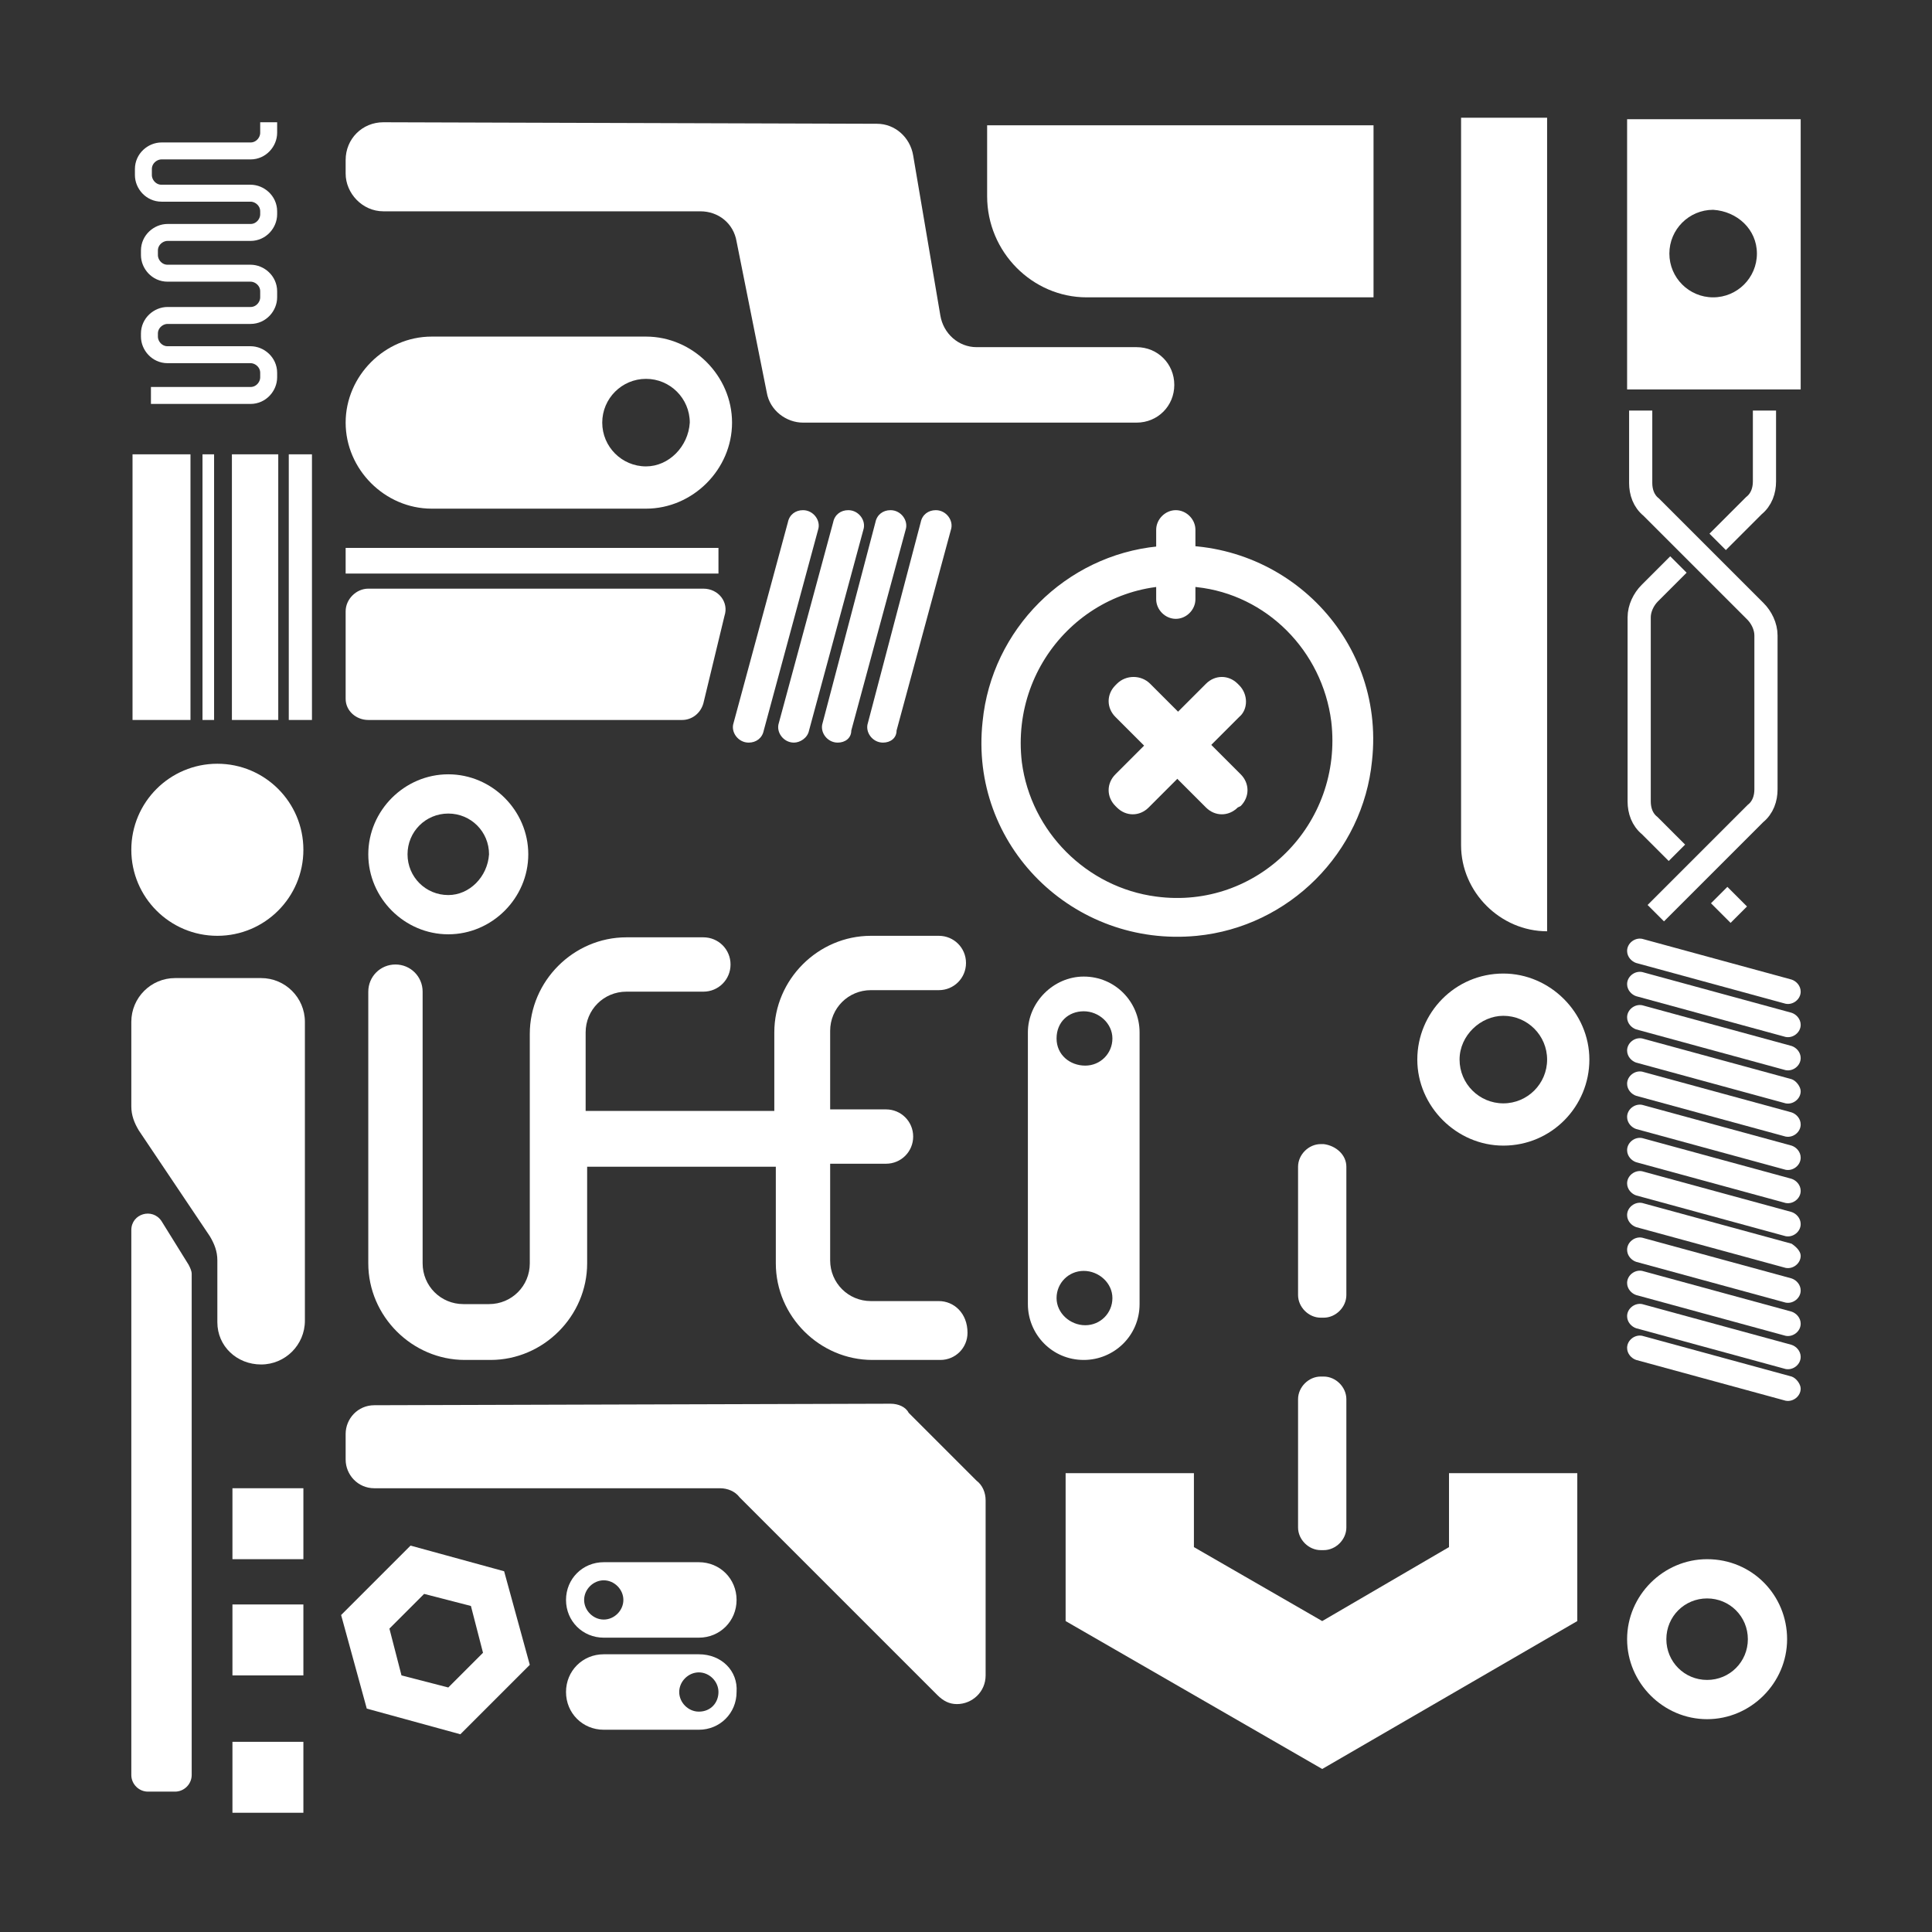 <?xml version="1.0" encoding="utf-8"?>
<!-- Generator: Adobe Illustrator 23.0.0, SVG Export Plug-In . SVG Version: 6.00 Build 0)  -->
<svg version="1.1" id="Layer_1" xmlns="http://www.w3.org/2000/svg" xmlns:xlink="http://www.w3.org/1999/xlink" x="0px" y="0px"
	 viewBox="0 0 128 128" style="enable-background:new 0 0 128 128;" xml:space="preserve">
<rect x="0" y="0" width="128" height="128" fill="#333333" stroke="none"/>
<style type="text/css">
	.st0{fill:#FFFFFF;}
	.st1{fill:none;stroke:#FFFFFF;stroke-width:1.123;stroke-miterlimit:10;}
	.st2{fill:none;stroke:#FFFFFF;stroke-width:1.536;stroke-miterlimit:10;}
	.st3{fill:#FFFFFF;stroke:#FFFFFF;stroke-width:1.536;stroke-miterlimit:10;}
	.st4{fill:none;stroke:#FFFFFF;stroke-width:3.839;stroke-miterlimit:10;}
	.st5{fill:none;stroke:#FFFFFF;stroke-width:0.768;stroke-miterlimit:10;}
	.st6{fill:none;stroke:#FFFFFF;stroke-width:3.071;stroke-miterlimit:10;}
</style>
<g>
	<path class="st0" d="M46.3,109.6H40c-1.4,0-2.5,1.1-2.5,2.5v0c0,1.4,1.1,2.5,2.5,2.5h6.3c1.4,0,2.5-1.1,2.5-2.5v0
		C48.9,110.7,47.8,109.6,46.3,109.6z M46.3,113.4c-0.7,0-1.3-0.6-1.3-1.3c0-0.7,0.6-1.3,1.3-1.3s1.3,0.6,1.3,1.3
		C47.6,112.8,47.1,113.4,46.3,113.4z"/>
	<path class="st0" d="M68.1,68.4v18c0,2,1.6,3.7,3.7,3.7c2,0,3.7-1.6,3.7-3.7v-18c0-2-1.6-3.7-3.7-3.7
		C69.8,64.7,68.1,66.4,68.1,68.4z M73.7,86c0,1-0.8,1.8-1.8,1.8S70,87,70,86s0.8-1.8,1.8-1.8S73.7,85,73.7,86z M73.7,68.8
		c0,1-0.8,1.8-1.8,1.8S70,69.9,70,68.8s0.8-1.8,1.8-1.8S73.7,67.8,73.7,68.8z"/>
	<path class="st0" d="M49.6,49.2L49.6,49.2c-0.7,0-1.2-0.7-1-1.3l3.6-13.3c0.1-0.5,0.5-0.8,1-0.8h0c0.7,0,1.2,0.7,1,1.3l-3.6,13.3
		C50.5,48.9,50.1,49.2,49.6,49.2z"/>
	<path class="st0" d="M52.6,49.2L52.6,49.2c-0.7,0-1.2-0.7-1-1.3l3.6-13.3c0.1-0.5,0.5-0.8,1-0.8h0c0.7,0,1.2,0.7,1,1.3l-3.6,13.3
		C53.5,48.9,53,49.2,52.6,49.2z"/>
	<path class="st0" d="M55.5,49.2L55.5,49.2c-0.7,0-1.2-0.7-1-1.3L58,34.6c0.1-0.5,0.5-0.8,1-0.8l0,0c0.7,0,1.2,0.7,1,1.3l-3.6,13.3
		C56.4,48.9,56,49.2,55.5,49.2z"/>
	<path class="st0" d="M58.5,49.2L58.5,49.2c-0.7,0-1.2-0.7-1-1.3L61,34.6c0.1-0.5,0.5-0.8,1-0.8l0,0c0.7,0,1.2,0.7,1,1.3l-3.6,13.3
		C59.4,48.9,59,49.2,58.5,49.2z"/>
	<path class="st0" d="M29.7,51.3L29.7,51.3c-2.9,0-5.3,2.4-5.3,5.3c0,2.9,2.4,5.3,5.3,5.3h0c2.9,0,5.3-2.4,5.3-5.3
		C35,53.7,32.6,51.3,29.7,51.3z M29.7,59.3L29.7,59.3c-1.5,0-2.7-1.2-2.7-2.7c0-1.5,1.2-2.7,2.7-2.7h0c1.5,0,2.7,1.2,2.7,2.7
		C32.3,58.1,31.1,59.3,29.7,59.3z"/>
	<path class="st0" d="M65.4,13V8.3H91v11.4H72C68.4,19.7,65.4,16.7,65.4,13z"/>
	<path class="st0" d="M96.8,7.8h5.7v53.9h0c-3.1,0-5.7-2.6-5.7-5.7V7.8z"/>
	<path class="st0" d="M99.6,75.9L99.6,75.9c3.2,0,5.7-2.6,5.7-5.7s-2.6-5.7-5.7-5.7h0c-3.2,0-5.7,2.6-5.7,5.7S96.5,75.9,99.6,75.9z
		 M99.6,67.3L99.6,67.3c1.6,0,2.9,1.3,2.9,2.9s-1.3,2.9-2.9,2.9h0c-1.6,0-2.9-1.3-2.9-2.9S98.1,67.3,99.6,67.3z"/>
	<circle class="st0" cx="14.4" cy="56.3" r="5.7"/>
	<path class="st0" d="M8.7,67.7v5.6c0,0.6,0.2,1.1,0.5,1.6l4.7,7c0.3,0.5,0.5,1,0.5,1.6l0,4.1c0,1.6,1.3,2.8,2.9,2.8h0
		c1.6,0,2.9-1.3,2.9-2.9V67.7c0-1.6-1.3-2.9-2.9-2.9h-5.7C10,64.8,8.7,66.1,8.7,67.7z"/>
	<path class="st0" d="M8.7,117.6V81.5c0-1.1,1.4-1.5,2-0.6l1.8,2.9c0.1,0.2,0.2,0.4,0.2,0.6v33.2c0,0.6-0.5,1.1-1.1,1.1H9.8
		C9.2,118.7,8.7,118.2,8.7,117.6z"/>
	<rect x="15.4" y="115.4" class="st0" width="4.7" height="4.7"/>
	<rect x="15.4" y="106.3" class="st0" width="4.7" height="4.7"/>
	<rect x="15.4" y="98.6" class="st0" width="4.7" height="4.7"/>
	<path class="st0" d="M107.8,25.8h11.5V7.9h-11.5V25.8z M116.4,16.8c0,1.6-1.3,2.9-2.9,2.9c-1.6,0-2.9-1.3-2.9-2.9
		c0-1.6,1.3-2.9,2.9-2.9C115.1,14,116.4,15.2,116.4,16.8z"/>
	<path class="st0" d="M82.1,47.5l-6,6c-0.6,0.6-1.5,0.6-2.1,0l-0.1-0.1c-0.6-0.6-0.6-1.5,0-2.1l6-6c0.6-0.6,1.5-0.6,2.1,0l0.1,0.1
		C82.7,46,82.7,47,82.1,47.5z"/>
	<path class="st0" d="M113.1,103.3L113.1,103.3c-2.9,0-5.3,2.4-5.3,5.3s2.4,5.3,5.3,5.3h0c2.9,0,5.3-2.4,5.3-5.3
		S116.1,103.3,113.1,103.3z M113.1,111.3L113.1,111.3c-1.5,0-2.7-1.2-2.7-2.7s1.2-2.7,2.7-2.7h0c1.5,0,2.7,1.2,2.7,2.7
		S114.6,111.3,113.1,111.3z"/>
	<path class="st0" d="M89.2,92.7v8.5c0,0.8-0.7,1.5-1.5,1.5h-0.2c-0.8,0-1.5-0.7-1.5-1.5v-8.5c0-0.8,0.7-1.5,1.5-1.5h0.2
		C88.5,91.2,89.2,91.9,89.2,92.7z"/>
	<path class="st0" d="M40,108.5h6.3c1.4,0,2.5-1.1,2.5-2.5v0c0-1.4-1.1-2.5-2.5-2.5H40c-1.4,0-2.5,1.1-2.5,2.5v0
		C37.5,107.4,38.6,108.5,40,108.5z M40,104.7c0.7,0,1.3,0.6,1.3,1.3c0,0.7-0.6,1.3-1.3,1.3c-0.7,0-1.3-0.6-1.3-1.3
		C38.7,105.3,39.3,104.7,40,104.7z"/>
	<path class="st0" d="M27.2,102.4l-4.6,4.6l1.7,6.2l6.2,1.7l4.6-4.6l-1.7-6.2L27.2,102.4z M32,109.5l-2.3,2.3l-3.1-0.8l-0.8-3.1
		l2.3-2.3l3.1,0.8L32,109.5z"/>
	<polygon class="st0" points="96,102.5 87.6,107.4 79.1,102.5 79.1,97.6 70.6,97.6 70.6,107.4 87.6,117.2 104.5,107.4 104.5,97.6 
		96,97.6 	"/>
	<g>
		<path class="st0" d="M79.3,62c-8.2,0.8-15.1-6-14.2-14.2c0.6-6.1,5.5-11,11.6-11.6c8.2-0.8,15.1,6,14.2,14.2
			C90.3,56.5,85.4,61.4,79.3,62z M79.3,38.9c-6.7-0.9-12.4,4.8-11.6,11.6c0.6,4.6,4.3,8.3,8.9,8.9c6.7,0.9,12.4-4.8,11.6-11.6
			C87.6,43.1,83.9,39.4,79.3,38.9z"/>
	</g>
	<g>
		<path class="st0" d="M77.9,41L77.9,41c-0.7,0-1.3-0.6-1.3-1.3v-4.6c0-0.7,0.6-1.3,1.3-1.3l0,0c0.7,0,1.3,0.6,1.3,1.3v4.6
			C79.2,40.4,78.6,41,77.9,41z"/>
	</g>
	<path class="st0" d="M62.2,86.2h-4.5c-1.5,0-2.7-1.2-2.7-2.7v-6.4h3.7c1,0,1.8-0.8,1.8-1.8c0-1-0.8-1.8-1.8-1.8H55v-5.2
		c0-1.5,1.2-2.7,2.7-2.7h4.5c1,0,1.8-0.8,1.8-1.8c0-1-0.8-1.8-1.8-1.8h-4.5c-3.5,0-6.4,2.9-6.4,6.4v5.2H39c-0.1,0-0.1,0-0.2,0v-5.2
		c0-1.5,1.2-2.7,2.7-2.7h5.1c1,0,1.8-0.8,1.8-1.8c0-1-0.8-1.8-1.8-1.8h-5.1c-3.5,0-6.4,2.9-6.4,6.4v15.2c0,1.5-1.2,2.7-2.7,2.7h-1.7
		c-1.5,0-2.7-1.2-2.7-2.7v-18c0-1-0.8-1.8-1.8-1.8c-1,0-1.8,0.8-1.8,1.8v18c0,3.5,2.9,6.4,6.4,6.4h1.7c3.5,0,6.4-2.9,6.4-6.4v-6.4
		c0.1,0,0.1,0,0.2,0h12.3v6.4c0,3.5,2.9,6.4,6.4,6.4h4.5c1,0,1.8-0.8,1.8-1.8C64.1,87,63.2,86.2,62.2,86.2z"/>
	<path class="st0" d="M42.8,22.3H28.6c-3.1,0-5.7,2.6-5.7,5.7v0c0,3.1,2.6,5.7,5.7,5.7h14.2c3.1,0,5.7-2.6,5.7-5.7v0
		C48.5,24.9,45.9,22.3,42.8,22.3z M42.8,30.9c-1.6,0-2.9-1.3-2.9-2.9c0-1.6,1.3-2.9,2.9-2.9c1.6,0,2.9,1.3,2.9,2.9
		C45.6,29.6,44.3,30.9,42.8,30.9z"/>
	<path class="st0" d="M119.3,92L119.3,92c0,0.5-0.5,0.9-1,0.8l-9.9-2.7c-0.3-0.1-0.6-0.4-0.6-0.8l0,0c0-0.5,0.5-0.9,1-0.8l9.9,2.7
		C119,91.3,119.3,91.7,119.3,92z"/>
	<path class="st0" d="M119.3,89.9L119.3,89.9c0,0.5-0.5,0.9-1,0.8l-9.9-2.7c-0.3-0.1-0.6-0.4-0.6-0.8l0,0c0-0.5,0.5-0.9,1-0.8
		l9.9,2.7C119,89.2,119.3,89.5,119.3,89.9z"/>
	<path class="st0" d="M119.3,87.7L119.3,87.7c0,0.5-0.5,0.9-1,0.8l-9.9-2.7c-0.3-0.1-0.6-0.4-0.6-0.8l0,0c0-0.5,0.5-0.9,1-0.8
		l9.9,2.7C119,87,119.3,87.3,119.3,87.7z"/>
	<path class="st0" d="M119.3,85.5L119.3,85.5c0,0.5-0.5,0.9-1,0.8l-9.9-2.7c-0.3-0.1-0.6-0.4-0.6-0.8l0,0c0-0.5,0.5-0.9,1-0.8
		l9.9,2.7C119,84.8,119.3,85.1,119.3,85.5z"/>
	<path class="st0" d="M119.3,83.2L119.3,83.2c0,0.5-0.5,0.9-1,0.8l-9.9-2.7c-0.3-0.1-0.6-0.4-0.6-0.8l0,0c0-0.5,0.5-0.9,1-0.8
		l9.9,2.7C119,82.6,119.3,82.9,119.3,83.2z"/>
	<path class="st0" d="M119.3,81.1L119.3,81.1c0,0.5-0.5,0.9-1,0.8l-9.9-2.7c-0.3-0.1-0.6-0.4-0.6-0.8l0,0c0-0.5,0.5-0.9,1-0.8
		l9.9,2.7C119,80.4,119.3,80.7,119.3,81.1z"/>
	<path class="st0" d="M119.3,78.9L119.3,78.9c0,0.5-0.5,0.9-1,0.8l-9.9-2.7c-0.3-0.1-0.6-0.4-0.6-0.8v0c0-0.5,0.5-0.9,1-0.8l9.9,2.7
		C119,78.2,119.3,78.5,119.3,78.9z"/>
	<path class="st0" d="M119.3,76.7L119.3,76.7c0,0.5-0.5,0.9-1,0.8l-9.9-2.7c-0.3-0.1-0.6-0.4-0.6-0.8l0,0c0-0.5,0.5-0.9,1-0.8
		l9.9,2.7C119,76,119.3,76.3,119.3,76.7z"/>
	<path class="st0" d="M119.3,74.5L119.3,74.5c0,0.5-0.5,0.9-1,0.8l-9.9-2.7c-0.3-0.1-0.6-0.4-0.6-0.8v0c0-0.5,0.5-0.9,1-0.8l9.9,2.7
		C119,73.8,119.3,74.1,119.3,74.5z"/>
	<path class="st0" d="M119.3,72.3L119.3,72.3c0,0.5-0.5,0.9-1,0.8l-9.9-2.7c-0.3-0.1-0.6-0.4-0.6-0.8l0,0c0-0.5,0.5-0.9,1-0.8
		l9.9,2.7C119,71.6,119.3,72,119.3,72.3z"/>
	<path class="st0" d="M119.3,70.1L119.3,70.1c0,0.5-0.5,0.9-1,0.8l-9.9-2.7c-0.3-0.1-0.6-0.4-0.6-0.8l0,0c0-0.5,0.5-0.9,1-0.8
		l9.9,2.7C119,69.4,119.3,69.7,119.3,70.1z"/>
	<path class="st0" d="M119.3,67.9L119.3,67.9c0,0.5-0.5,0.9-1,0.8l-9.9-2.7c-0.3-0.1-0.6-0.4-0.6-0.8l0,0c0-0.5,0.5-0.9,1-0.8
		l9.9,2.7C119,67.2,119.3,67.5,119.3,67.9z"/>
	<path class="st0" d="M119.3,65.7L119.3,65.7c0,0.5-0.5,0.9-1,0.8l-9.9-2.7c-0.3-0.1-0.6-0.4-0.6-0.8l0,0c0-0.5,0.5-0.9,1-0.8
		l9.9,2.7C119,65,119.3,65.3,119.3,65.7z"/>
	<path class="st0" d="M22.9,95v1.7c0,1,0.8,1.9,1.9,1.9h22.9c0.5,0,1,0.2,1.3,0.6l13.1,13.1c0.4,0.4,0.8,0.6,1.3,0.6h0
		c1,0,1.9-0.8,1.9-1.9V99.4c0-0.5-0.2-1-0.6-1.3l-4.5-4.5C60,93.2,59.5,93,59,93l-34.2,0.1C23.7,93.1,22.9,94,22.9,95z"/>
	<path class="st0" d="M89.2,77.3v8.5c0,0.8-0.7,1.5-1.5,1.5h-0.2c-0.8,0-1.5-0.7-1.5-1.5v-8.5c0-0.8,0.7-1.5,1.5-1.5h0.2
		C88.5,75.9,89.2,76.5,89.2,77.3z"/>
	<path class="st0" d="M76.2,45.3l6,6c0.6,0.6,0.6,1.5,0,2.1L82,53.5c-0.6,0.6-1.5,0.6-2.1,0l-6-6c-0.6-0.6-0.6-1.5,0-2.1l0.1-0.1
		C74.6,44.7,75.6,44.7,76.2,45.3z"/>
	<path class="st1" d="M17.8,8.1v0.7c0,0.6-0.5,1.2-1.2,1.2h-5.9c-0.6,0-1.2,0.5-1.2,1.2v0.4c0,0.6,0.5,1.2,1.2,1.2h5.9
		c0.6,0,1.2,0.5,1.2,1.2v0.2c0,0.6-0.5,1.2-1.2,1.2h-5.5c-0.6,0-1.2,0.5-1.2,1.2v0.3c0,0.6,0.5,1.2,1.2,1.2h5.5
		c0.6,0,1.2,0.5,1.2,1.2v0.4c0,0.6-0.5,1.2-1.2,1.2h-5.5c-0.6,0-1.2,0.5-1.2,1.2v0.2c0,0.6,0.5,1.2,1.2,1.2h5.5
		c0.6,0,1.2,0.5,1.2,1.2v0.3c0,0.6-0.5,1.2-1.2,1.2H10"/>
	<path class="st0" d="M25.4,14h21c1.2,0,2.2,0.8,2.4,2l2,10c0.2,1.2,1.3,2,2.4,2h22.1c1.4,0,2.5-1.1,2.5-2.5v0
		c0-1.4-1.1-2.5-2.5-2.5H64.7c-1.2,0-2.2-0.9-2.4-2.1l-1.8-10.6c-0.2-1.2-1.2-2.1-2.4-2.1L25.4,8.1c-1.4,0-2.5,1.1-2.5,2.5v0.9
		C22.9,12.8,24,14,25.4,14z"/>
	<path class="st2" d="M108.7,27.2V32c0,0.6,0.2,1.2,0.7,1.6l6.9,6.9c0.4,0.4,0.7,1,0.7,1.6v10.2c0,0.6-0.2,1.2-0.7,1.6l-6.6,6.6"/>
	<path class="st2" d="M116.9,27.2v4.7c0,0.6-0.2,1.2-0.7,1.6l-2.4,2.4"/>
	<path class="st2" d="M111.2,37.4l-1.9,1.9c-0.4,0.4-0.7,1-0.7,1.6v12.2c0,0.6,0.2,1.2,0.7,1.6l1.8,1.8"/>
	<line class="st3" x1="113.9" y1="59.3" x2="115.2" y2="60.6"/>
	<line class="st4" x1="10.7" y1="30.1" x2="10.7" y2="47.7"/>
	<line class="st5" x1="13.8" y1="30.1" x2="13.8" y2="47.7"/>
	<line class="st6" x1="16.9" y1="30.1" x2="16.9" y2="47.7"/>
	<line class="st2" x1="19.9" y1="30.1" x2="19.9" y2="47.7"/>
	<path class="st0" d="M22.9,46.3v-5.8c0-0.8,0.7-1.5,1.5-1.5h22.2c1,0,1.7,0.9,1.4,1.8l-1.4,5.8c-0.2,0.7-0.8,1.1-1.4,1.1H24.4
		C23.6,47.7,22.9,47.1,22.9,46.3z"/>
	<rect x="22.9" y="36.3" class="st0" width="24.7" height="1.7"/>
</g>
</svg>
